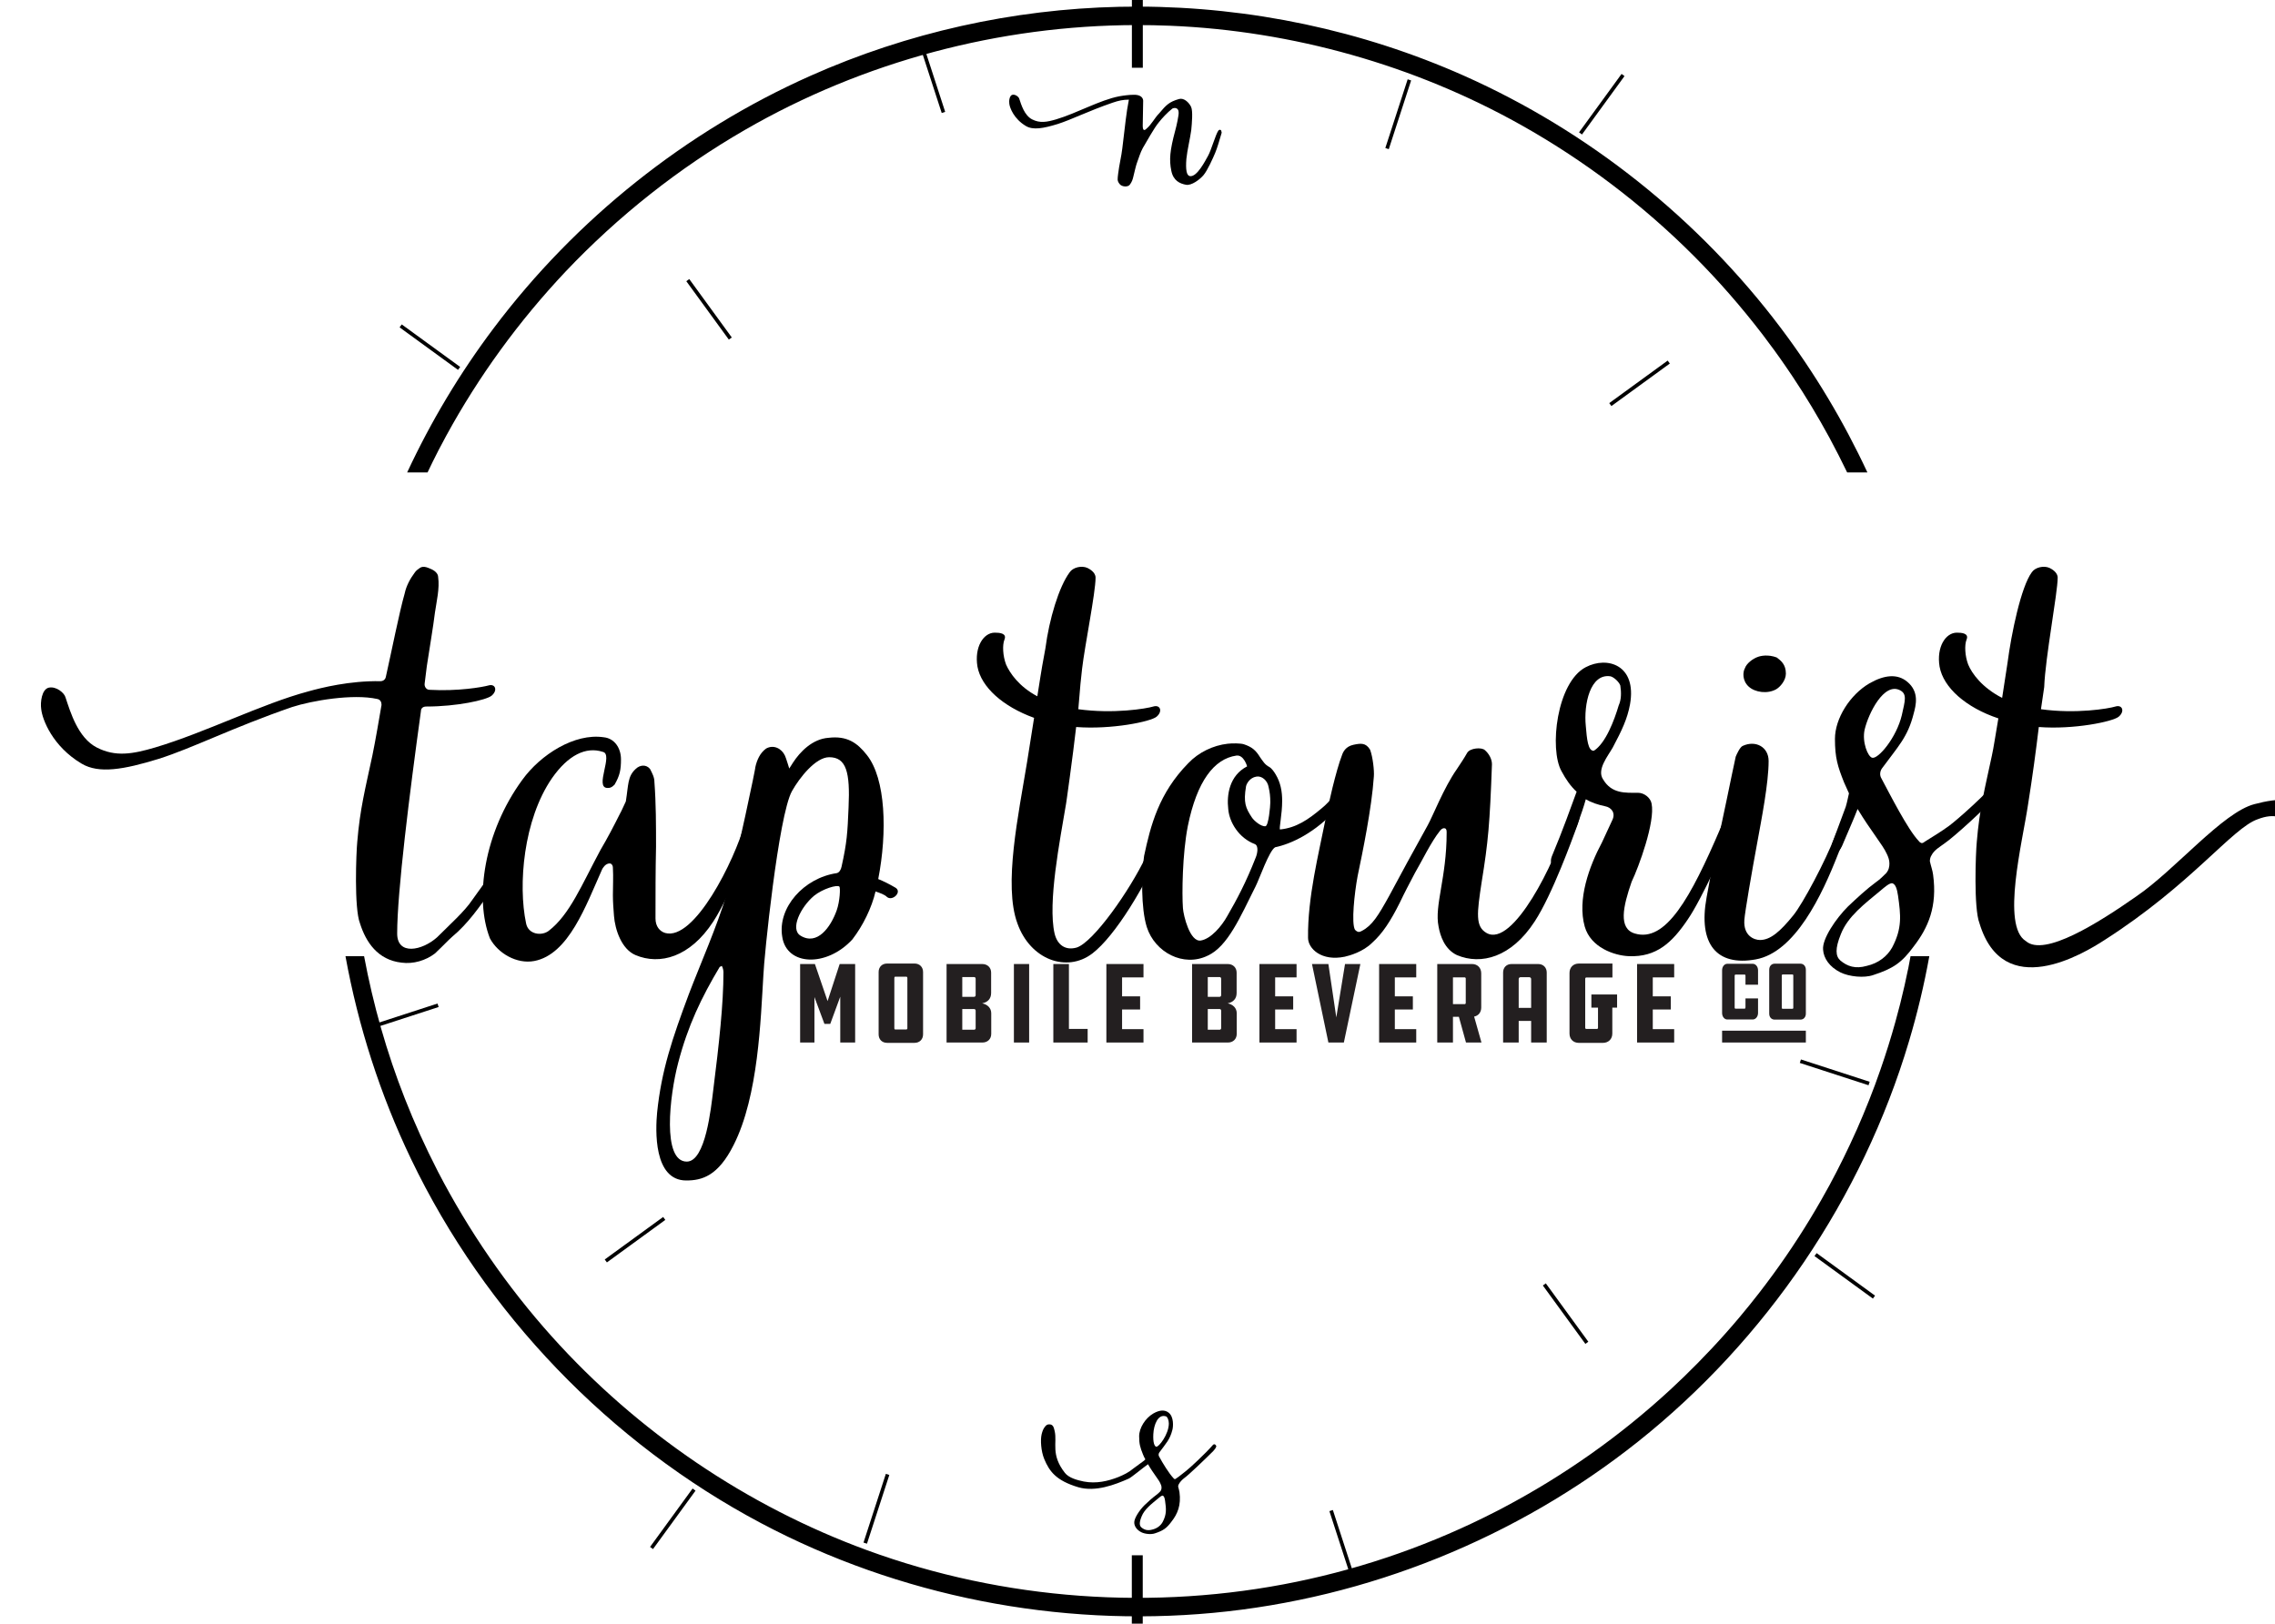 <?xml version="1.0" encoding="UTF-8" standalone="no"?>
<!DOCTYPE svg PUBLIC "-//W3C//DTD SVG 1.1//EN" "http://www.w3.org/Graphics/SVG/1.1/DTD/svg11.dtd">
<svg width="100%" height="100%" viewBox="0 0 4267 3046" version="1.1" xmlns="http://www.w3.org/2000/svg" xmlns:xlink="http://www.w3.org/1999/xlink" xml:space="preserve" xmlns:serif="http://www.serif.com/" style="fill-rule:evenodd;clip-rule:evenodd;stroke-linejoin:round;stroke-miterlimit:1.5;">
    <g transform="matrix(11.547,0,0,11.547,-4250.83,-3694.9)">
        <g transform="matrix(0.12,0,0,0.169,-3741.06,-421.938)">
            <path d="M35782.7,5955.03L35782.7,5885.26" style="fill:none;stroke:black;stroke-width:14.79px;"/>
        </g>
        <g transform="matrix(0.114,-0.037,0.052,0.16,-3800.91,947.724)">
            <path d="M35782.7,5955.03L35782.7,5885.26" style="fill:none;stroke:black;stroke-width:4.93px;"/>
        </g>
        <g transform="matrix(0.097,-0.071,0.099,0.136,-3434.58,2268.84)">
            <path d="M35782.7,5955.03L35782.7,5885.26" style="fill:none;stroke:black;stroke-width:4.93px;"/>
        </g>
        <g transform="matrix(0.071,-0.097,0.136,0.099,-2677.93,3412.1)">
            <path d="M35782.7,5955.03L35782.7,5885.26" style="fill:none;stroke:black;stroke-width:4.93px;"/>
        </g>
        <g transform="matrix(0.037,-0.114,0.16,0.052,-1605.03,4265.59)">
            <path d="M35782.7,5955.03L35782.7,5885.26" style="fill:none;stroke:black;stroke-width:4.93px;"/>
        </g>
        <g transform="matrix(-0.071,-0.097,0.136,-0.099,2369.88,4439.28)">
            <path d="M35782.7,5955.03L35782.7,5885.26" style="fill:none;stroke:black;stroke-width:4.93px;"/>
        </g>
        <g transform="matrix(-0.097,-0.071,0.099,-0.136,3513.14,3682.63)">
            <path d="M35782.7,5955.03L35782.7,5885.26" style="fill:none;stroke:black;stroke-width:4.93px;"/>
        </g>
        <g transform="matrix(-0.114,-0.037,0.052,-0.16,4366.63,2609.73)">
            <path d="M35782.7,5955.03L35782.7,5885.26" style="fill:none;stroke:black;stroke-width:4.93px;"/>
        </g>
        <g transform="matrix(-0.12,2.08167e-17,-2.77556e-17,-0.169,4846.8,1325.6)">
            <path d="M35782.7,5955.03L35782.7,5885.26" style="fill:none;stroke:black;stroke-width:14.79px;"/>
        </g>
        <g transform="matrix(-0.114,0.037,-0.052,-0.16,4906.64,-44.065)">
            <path d="M35782.7,5955.03L35782.7,5885.26" style="fill:none;stroke:black;stroke-width:4.93px;"/>
        </g>
        <g transform="matrix(-0.097,0.071,-0.099,-0.136,4540.32,-1365.19)">
            <path d="M35782.7,5955.03L35782.7,5885.26" style="fill:none;stroke:black;stroke-width:4.93px;"/>
        </g>
        <g transform="matrix(-0.071,0.097,-0.136,-0.099,3783.67,-2508.44)">
            <path d="M35782.7,5955.03L35782.7,5885.26" style="fill:none;stroke:black;stroke-width:4.93px;"/>
        </g>
        <g transform="matrix(0.037,0.114,-0.16,0.052,56.972,-3901.95)">
            <path d="M35782.7,5955.03L35782.7,5885.26" style="fill:none;stroke:black;stroke-width:4.93px;"/>
        </g>
        <g transform="matrix(0.071,0.097,-0.136,0.099,-1264.15,-3535.62)">
            <path d="M35782.7,5955.03L35782.7,5885.26" style="fill:none;stroke:black;stroke-width:4.93px;"/>
        </g>
        <g transform="matrix(0.097,0.071,-0.099,0.136,-2407.41,-2778.97)">
            <path d="M35782.7,5955.03L35782.7,5885.26" style="fill:none;stroke:black;stroke-width:4.93px;"/>
        </g>
        <g transform="matrix(0.114,0.037,-0.052,0.16,-3260.89,-1706.07)">
            <path d="M35782.7,5955.03L35782.7,5885.26" style="fill:none;stroke:black;stroke-width:4.93px;"/>
        </g>
        <g transform="matrix(0.12,0,0,0.12,-3375,0)">
            <path d="M33804.3,3961.13C33797.3,3999.99 33788.1,4038.47 33776.8,4076.33C33713.6,4288.59 33583.3,4480.42 33410,4618.38C33246,4748.88 33043.9,4830.62 32835,4850.2C32625.1,4869.86 32410,4827.86 32223.1,4728.84C32018.2,4620.24 31849.5,4444.74 31749.3,4236.03C31707.5,4148.91 31677.7,4056.2 31660.4,3961.13L31685.6,3961.13C31697.9,4026.83 31716.2,4091.48 31740.8,4153.98C31753.8,4187.02 31768.4,4219.29 31784.8,4251.22L31785.5,4252.64C31827.2,4333.11 31879.2,4408.62 31939.9,4476.25C32055.6,4605.13 32203.5,4705.7 32366.3,4765.34C32551.8,4833.33 32755.8,4847.74 32948.3,4808.01C33042.1,4788.66 33133,4756.56 33218.2,4712.71C33221.1,4711.24 33223.9,4709.74 33226.8,4708.24L33228.2,4707.49C33309.9,4664.31 33385.4,4611.06 33453.9,4547.86C33459.3,4542.8 33464.8,4537.66 33470.1,4532.51L33471.3,4531.42C33497.8,4505.74 33523.4,4478.52 33547.6,4449.71L33548.6,4448.48C33556.8,4438.66 33564.9,4428.74 33572.7,4418.64L33573.7,4417.38C33586.1,4401.31 33598.2,4384.91 33609.6,4368.3C33615.4,4359.96 33621,4351.51 33626.5,4342.97L33627.4,4341.62C33638.1,4324.99 33648.4,4308.1 33658.2,4290.84C33661.7,4284.77 33665.1,4278.69 33668.4,4272.56L33669.2,4271.14C33682.2,4247 33694.4,4222.25 33705.5,4197.33L33706.2,4195.85C33717.9,4169.19 33728.7,4142.25 33738.3,4114.31C33745.6,4093.3 33752.3,4071.91 33758.3,4050.28C33762.9,4033.92 33767,4017.62 33770.8,4000.77C33772.4,3993.75 33773.9,3986.74 33775.3,3979.72L33775.7,3978.11C33776.8,3972.47 33777.9,3966.81 33778.9,3961.13L33804.3,3961.13ZM31743.9,3306.21C31776,3237.24 31815.3,3171.59 31861.1,3110.79C31972.2,2963.13 32121.2,2844.24 32290,2769.12C32421,2710.78 32563.6,2678.97 32707.6,2675.78C32716.4,2675.58 32725.2,2675.5 32734,2675.51C32885.4,2675.87 33036.3,2707.63 33174.5,2769.12C33343.2,2844.2 33492.2,2963.04 33603.4,3110.79C33649.2,3171.64 33688.4,3237.27 33720.5,3306.21L33693.1,3306.21C33685.5,3290.43 33677.5,3274.8 33669.2,3259.35C33653.8,3231.02 33637.4,3203.68 33619.5,3176.79L33618.6,3175.46C33615.9,3171.46 33613.2,3167.47 33610.5,3163.51L33609.6,3162.19C33604.5,3154.73 33599.2,3147.31 33593.9,3139.97L33592.9,3138.68C33588.2,3132.23 33583.4,3125.81 33578.6,3119.45L33577.6,3118.18C33549.7,3081.91 33519.6,3047.24 33486.1,3013.64C33416.3,2943.61 33336.5,2883.26 33250.8,2835.29C33107.2,2754.86 32942.5,2708.26 32776.8,2701.42C32761.4,2700.78 32746,2700.49 32730.5,2700.51C32545.6,2700.94 32361.5,2749.8 32201.1,2842.44C32111.5,2894.15 32029.6,2959.08 31958.3,3034.28C31895.1,3101.33 31840.7,3176.04 31796.8,3256.51C31793.2,3263.12 31789.7,3269.77 31786.2,3276.43L31785.5,3277.85C31780.7,3287.23 31776,3296.69 31771.5,3306.21L31743.9,3306.21Z" style="fill-rule:nonzero;"/>
        </g>
        <g transform="matrix(0.812,0,0,0.812,-849.259,-1222.3)">
            <g transform="matrix(1,0,0,1,1662.17,2101.35)">
                <path d="M0,-2.491L0,6.608L-2.862,6.608L-2.862,-9.099L0.094,-9.099L2.63,-1.677L5.05,-9.099L8.145,-9.099L8.145,6.608L5.166,6.608L5.166,-2.561L3.165,2.884L2.001,2.884L0,-2.491Z" style="fill:rgb(35,31,32);fill-rule:nonzero;"/>
            </g>
            <g transform="matrix(1,0,0,1,1680.76,2105.14)">
                <path d="M0,-10.098C0,-10.238 -0.116,-10.354 -0.187,-10.354L-2.443,-10.354C-2.56,-10.354 -2.606,-10.191 -2.606,-10.098L-2.606,0.001C-2.606,0.094 -2.536,0.21 -2.443,0.21L-0.187,0.21C-0.116,0.21 0,0.117 0,0.001L0,-10.098ZM1.442,-12.984C2.443,-12.984 3.142,-12.286 3.142,-11.285L3.142,1.188C3.142,2.188 2.443,2.886 1.442,2.886L-4.049,2.886C-5.073,2.886 -5.748,2.188 -5.748,1.188L-5.748,-11.285C-5.748,-12.286 -5.073,-12.984 -4.049,-12.984L1.442,-12.984Z" style="fill:rgb(35,31,32);fill-rule:nonzero;"/>
            </g>
            <g transform="matrix(1,0,0,1,1694.42,2098.63)">
                <path d="M0,2.955C0,2.769 -0.116,2.629 -0.325,2.629L-2.676,2.629L-2.676,6.771L-0.325,6.771C-0.116,6.771 0,6.632 0,6.469L0,2.955ZM0,-3.421C0,-3.63 -0.116,-3.77 -0.325,-3.77L-2.676,-3.77L-2.676,0.186L-0.325,0.186C-0.116,0.186 0,0.046 0,-0.163L0,-3.421ZM-5.817,9.331L-5.817,-6.376L1.327,-6.376C2.374,-6.376 3.096,-5.655 3.096,-4.654L3.096,-0.582C3.096,0.581 2.397,1.28 1.304,1.489C2.397,1.722 3.118,2.443 3.118,3.49L3.118,7.586C3.118,8.633 2.397,9.331 1.35,9.331L-5.817,9.331Z" style="fill:rgb(35,31,32);fill-rule:nonzero;"/>
            </g>
            <g transform="matrix(-1,-0,0,1,3719.29,367.633)">
                <rect x="2014.17" y="1724.62" width="3.049" height="15.707" style="fill:rgb(35,31,32);"/>
            </g>
            <g transform="matrix(1,0,0,1,1709.96,2107.96)">
                <path d="M0,-15.707L3.118,-15.707L3.118,-2.723L6.865,-2.723L6.865,0L0,0L0,-15.707Z" style="fill:rgb(35,31,32);fill-rule:nonzero;"/>
            </g>
            <g transform="matrix(1,0,0,1,1720.57,2107.96)">
                <path d="M0,-15.707L7.424,-15.707L7.424,-13.031L3.142,-13.031L3.142,-9.238L6.749,-9.238L6.749,-6.608L3.142,-6.608L3.142,-2.676L7.424,-2.676L7.424,0L0,0L0,-15.707Z" style="fill:rgb(35,31,32);fill-rule:nonzero;"/>
            </g>
            <g transform="matrix(1,0,0,1,1743.53,2098.63)">
                <path d="M0,2.955C0,2.769 -0.116,2.629 -0.325,2.629L-2.676,2.629L-2.676,6.771L-0.325,6.771C-0.116,6.771 0,6.632 0,6.469L0,2.955ZM0,-3.421C0,-3.63 -0.116,-3.77 -0.325,-3.77L-2.676,-3.77L-2.676,0.186L-0.325,0.186C-0.116,0.186 0,0.046 0,-0.163L0,-3.421ZM-5.817,9.331L-5.817,-6.376L1.327,-6.376C2.374,-6.376 3.096,-5.655 3.096,-4.654L3.096,-0.582C3.096,0.581 2.397,1.28 1.304,1.489C2.397,1.722 3.118,2.443 3.118,3.49L3.118,7.586C3.118,8.633 2.397,9.331 1.35,9.331L-5.817,9.331Z" style="fill:rgb(35,31,32);fill-rule:nonzero;"/>
            </g>
            <g transform="matrix(1,0,0,1,1751.19,2107.96)">
                <path d="M0,-15.707L7.424,-15.707L7.424,-13.031L3.142,-13.031L3.142,-9.238L6.749,-9.238L6.749,-6.608L3.142,-6.608L3.142,-2.676L7.424,-2.676L7.424,0L0,0L0,-15.707Z" style="fill:rgb(35,31,32);fill-rule:nonzero;"/>
            </g>
            <g transform="matrix(1,0,0,1,1771.38,2107.96)">
                <path d="M0,-15.707L-3.304,0L-6.399,0L-9.68,-15.707L-6.399,-15.707L-4.816,-5.026L-3.071,-15.707L0,-15.707Z" style="fill:rgb(35,31,32);fill-rule:nonzero;"/>
            </g>
            <g transform="matrix(1,0,0,1,1775.13,2107.96)">
                <path d="M0,-15.707L7.424,-15.707L7.424,-13.031L3.142,-13.031L3.142,-9.238L6.749,-9.238L6.749,-6.608L3.142,-6.608L3.142,-2.676L7.424,-2.676L7.424,0L0,0L0,-15.707Z" style="fill:rgb(35,31,32);fill-rule:nonzero;"/>
            </g>
            <g transform="matrix(1,0,0,1,1792.46,2105.05)">
                <path d="M0,-9.889C0,-10.005 -0.093,-10.122 -0.186,-10.122L-2.56,-10.122L-2.56,-4.77L-0.186,-4.77C-0.093,-4.77 0,-4.886 0,-4.979L0,-9.889ZM1.257,-12.798C2.351,-12.798 3.095,-12.03 3.095,-10.936L3.095,-4.095C3.095,-3.141 2.537,-2.443 1.676,-2.28L3.142,2.909L0.047,2.909L-1.373,-2.233L-2.56,-2.233L-2.56,2.909L-5.701,2.909L-5.701,-12.798L1.257,-12.798Z" style="fill:rgb(35,31,32);fill-rule:nonzero;"/>
            </g>
            <g transform="matrix(1,0,0,1,1805.54,2099.19)">
                <path d="M0,1.837L0,-3.934C0,-4.166 -0.187,-4.306 -0.419,-4.306L-2.094,-4.306C-2.327,-4.306 -2.49,-4.143 -2.49,-3.934L-2.49,1.837L0,1.837ZM3.118,8.772L0,8.772L0,4.443L-2.49,4.443L-2.49,8.772L-5.608,8.772L-5.608,-5.237C-5.608,-6.237 -4.934,-6.935 -3.933,-6.935L1.42,-6.935C2.42,-6.935 3.118,-6.237 3.118,-5.237L3.118,8.772Z" style="fill:rgb(35,31,32);fill-rule:nonzero;"/>
            </g>
            <g transform="matrix(1,0,0,1,1817.59,2101.84)">
                <path d="M0,-3.49L5.143,-3.49L5.143,-0.861L4.188,-0.861L4.188,4.328C4.188,5.422 3.421,6.19 2.304,6.19L-2.513,6.19C-3.63,6.19 -4.375,5.422 -4.375,4.328L-4.375,-7.795C-4.375,-8.912 -3.63,-9.68 -2.513,-9.68L4.212,-9.68L4.212,-6.887L-1.047,-6.887C-1.14,-6.887 -1.233,-6.771 -1.233,-6.632L-1.233,3.165C-1.233,3.305 -1.14,3.398 -1.047,3.398L1.117,3.398C1.257,3.398 1.326,3.305 1.326,3.165L1.326,-0.861L0,-0.861L0,-3.49Z" style="fill:rgb(35,31,32);fill-rule:nonzero;"/>
            </g>
            <g transform="matrix(1,0,0,1,1826.73,2107.96)">
                <path d="M0,-15.707L7.424,-15.707L7.424,-13.031L3.142,-13.031L3.142,-9.238L6.749,-9.238L6.749,-6.608L3.142,-6.608L3.142,-2.676L7.424,-2.676L7.424,0L0,0L0,-15.707Z" style="fill:rgb(35,31,32);fill-rule:nonzero;"/>
            </g>
            <g transform="matrix(1,0,0,1,1857.98,2105.61)">
                <path d="M0,-11.077C0,-11.193 -0.069,-11.263 -0.163,-11.263L-2.164,-11.263C-2.233,-11.263 -2.304,-11.17 -2.304,-11.077L-2.304,-4.561C-2.304,-4.492 -2.233,-4.398 -2.164,-4.398L-0.163,-4.398C-0.069,-4.398 0,-4.468 0,-4.561L0,-11.077ZM1.42,-13.427C2.071,-13.427 2.514,-12.915 2.514,-12.194L2.514,-3.444C2.514,-2.723 2.071,-2.234 1.42,-2.234L-3.723,-2.234C-4.374,-2.234 -4.816,-2.723 -4.816,-3.444L-4.816,-12.194C-4.816,-12.915 -4.374,-13.427 -3.723,-13.427L1.42,-13.427ZM2.514,2.35L-14.241,2.35L-14.241,-0.024L2.514,-0.024L2.514,2.35ZM-7.051,-6.47L-7.051,-3.561C-7.051,-2.816 -7.539,-2.258 -8.121,-2.258L-13.193,-2.258C-13.775,-2.258 -14.241,-2.816 -14.241,-3.561L-14.241,-12.101C-14.241,-12.846 -13.775,-13.404 -13.193,-13.404L-8.121,-13.404C-7.539,-13.404 -7.051,-12.846 -7.051,-12.101L-7.051,-9.215L-9.563,-9.215L-9.563,-11.054C-9.563,-11.147 -9.634,-11.24 -9.68,-11.24L-11.588,-11.24C-11.658,-11.24 -11.728,-11.147 -11.728,-11.054L-11.728,-4.608C-11.728,-4.492 -11.658,-4.422 -11.588,-4.422L-9.68,-4.422C-9.634,-4.422 -9.563,-4.608 -9.563,-4.701L-9.563,-6.47L-7.051,-6.47Z" style="fill:rgb(35,31,32);fill-rule:nonzero;"/>
            </g>
        </g>
        <g transform="matrix(0.12,0,0,0.12,-1036.57,-980.944)">
            <path d="M13351.6,12798C13350.7,12795.9 13348.3,12796.2 13347.4,12797.7C13338.4,12808.2 13316.2,12828.9 13311.4,12832.5C13306.9,12835.8 13302.4,12840 13297.6,12843C13297.3,12843.3 13296.4,12843.9 13295.8,12843.6C13294.9,12843.3 13294.6,12842.7 13294.3,12842.4C13288.3,12836.1 13279.6,12822 13274.8,12813C13273.9,12811.5 13273.9,12809.4 13275.1,12807.6C13284.1,12795.3 13289.5,12790.2 13292.8,12777C13294,12772.5 13294.9,12759.6 13288,12753.9C13282.6,12749.4 13275.4,12750 13267,12754.8C13256.2,12761.1 13247.8,12774.3 13247.8,12785.7C13247.8,12796.2 13249.3,12801 13252.9,12810C13253.8,12812.4 13255,12814.8 13256.2,12816.9C13255.6,12817.5 13255,12818.1 13254.4,12818.7L13239.7,12829.5C13233.7,12834.6 13226.8,12837.9 13219.6,12840.9C13205.8,12846.3 13189.9,12850.2 13172.8,12846.9C13164.1,12845.1 13152.7,12842.1 13147.3,12835.2C13127.8,12810.3 13137.1,12794.7 13133.5,12778.8C13132.3,12774 13131.7,12769.5 13126,12769.5C13123.3,12769.5 13121.5,12771 13120.3,12772.8C13117.9,12775.5 13116.7,12779.4 13115.8,12783C13114,12790.5 13114.9,12805.8 13119.4,12816.6C13126.3,12833.1 13135.3,12845.7 13165.6,12854.7C13188.7,12861.3 13214.8,12851.4 13233.7,12843C13237.6,12841.2 13252.6,12828.6 13259.8,12823.5C13267,12836.1 13274.5,12844.5 13276.6,12849.6C13277.5,12851.4 13278.1,12853.2 13278.1,12855C13278.1,12856.8 13277.8,12858.6 13276.3,12860.4C13274.8,12861.9 13272.7,12864 13270.9,12865.2C13265.2,12869.4 13260.1,12874.2 13255,12879C13248.4,12885.6 13240.6,12897 13241.2,12903C13241.5,12907.8 13244.8,12912.6 13250.8,12915.6C13255.6,12918 13264,12918.9 13269.1,12917.1C13280.2,12913.5 13285,12910.2 13291.6,12901.2C13299.7,12891 13304.8,12879 13302.4,12861.3C13302.1,12858.9 13301.2,12856.5 13300.6,12853.8C13300.6,12852.6 13300.9,12851.4 13301.5,12850.5C13303,12847.5 13306.3,12844.2 13308.7,12842.4C13314.4,12838.5 13337.2,12816.6 13348,12805.8C13349.8,12803.7 13351.3,12802.2 13352.2,12799.5C13352.2,12798.9 13352.2,12798.3 13351.6,12798ZM13270.9,12799.8C13268.5,12799.2 13266.4,12794.1 13267,12782.7C13267.6,12770.1 13273.3,12755.1 13284.1,12758.7C13286.2,12759.3 13288,12764.1 13288,12768.3C13288,12783 13274.2,12800.7 13270.9,12799.8ZM13279.6,12901.8C13276.9,12906.6 13272.1,12910.5 13265.5,12912C13259.2,12913.8 13254.7,12912.3 13250.8,12909C13248.1,12906.6 13247.8,12902.4 13251.1,12894.3C13255,12884.4 13264.3,12877.5 13273.3,12870C13275.1,12868.5 13278.4,12865.5 13279.9,12866.1C13281.4,12866.7 13282.3,12868.8 13282.9,12873C13284.4,12883.8 13285.3,12891 13279.6,12901.8Z" style="fill-rule:nonzero;"/>
        </g>
        <g transform="matrix(0.12,0,0,0.12,-1041.82,-1199.04)">
            <path d="M13402.9,12836.7C13402.9,12836.1 13402.9,12835.5 13402.3,12834.9C13401.1,12833.7 13399.6,12834.3 13398.7,12835.5C13395.1,12840.6 13389.1,12861.9 13384.9,12869.4C13381,12876.3 13369.9,12898.5 13360.3,12897C13355.8,12896.4 13354.3,12888.6 13355.5,12873.6C13356.7,12861.6 13360.6,12846 13362.1,12834.6C13363,12825.3 13364.5,12808.5 13361.8,12803.1C13358.8,12797.1 13352.2,12790.8 13345.6,12792.6C13332.1,12796.5 13328.2,12800.7 13318.6,12812.1C13312.6,12818.1 13308.1,12827.4 13301.5,12832.8C13298.2,12836.1 13296.4,12834.9 13296.4,12828.6C13296.4,12816.6 13297,12808.5 13297,12795C13297,12792.3 13295.2,12787.5 13286.5,12786.9L13284.1,12786.9C13278.1,12786.9 13270.9,12787.8 13264.3,12789C13238.2,12794.1 13207.3,12811.8 13179.1,12820.2C13166.8,12823.8 13157.2,12825.6 13146.7,12820.2C13136.2,12814.8 13132,12800.4 13129.3,12792.3C13128.7,12789.9 13124.2,12786 13120,12786.9C13116.1,12787.8 13115.2,12795 13115.8,12798.9C13116.4,12804.6 13122.1,12819.6 13138.3,12829.2C13147.9,12834.9 13161.7,12832.5 13181.2,12826.5C13200.1,12820.5 13222.3,12809.1 13255.3,12797.7C13264,12794.7 13270,12793.5 13277.5,12793.5L13277.8,12793.5C13277.5,12793.8 13277.5,12794.1 13277.5,12794.4C13274.2,12810.9 13272.7,12827.1 13268.8,12859.2C13267.6,12870 13264.6,12881.4 13263.1,12894C13262.5,12900.6 13261.3,12903 13265.2,12907.8C13268.2,12911.7 13276.9,12912.3 13279.3,12908.1C13281.7,12904.8 13282.9,12901.5 13283.8,12897.3C13284.4,12894.9 13287.7,12880.8 13288.6,12879C13290.7,12873.3 13293.4,12864.6 13296.4,12859.2C13301.8,12850.2 13311.7,12831.9 13318.3,12824.1C13322.5,12818.7 13329.7,12810.9 13336.6,12805.5C13340.5,12803.7 13345,12805.2 13345,12810.6C13345.6,12813.3 13342,12829.8 13340.5,12834.9C13333,12862.8 13332.1,12875.1 13335.1,12889.8C13337.8,12903.3 13346.8,12907.2 13354.9,12908.7C13362.4,12910.2 13373.8,12901.5 13378.6,12895.8C13384,12889.5 13391.5,12872.7 13394.5,12865.5C13397.2,12859.2 13400.5,12847.8 13403.2,12838.5C13403.5,12837.9 13402.9,12837.3 13402.9,12836.7Z" style="fill-rule:nonzero;"/>
        </g>
        <g transform="matrix(0.146,0,0,0.146,-1582.84,-2022.58)">
            <path d="M13809.5,17116.2C13822.7,17118 13836.5,17113.8 13846.7,17106C13856.9,17096.4 13861.1,17091.6 13865.9,17087.4C13883.9,17072.4 13896.5,17053.8 13909.7,17035.2C13911.5,17030.4 13914.5,17026.2 13913.9,17021.4C13913.9,17020.2 13912.7,17019 13911.5,17019C13910.3,17018.4 13907.9,17018.4 13907.9,17019L13888.1,17046.6C13879.7,17059.2 13863.5,17073.6 13849.1,17088C13832.3,17103 13804.7,17108.4 13804.7,17083.8C13804.7,17037.6 13818.5,16927.8 13831.1,16836.6C13831.1,16833 13833.5,16831.2 13837.1,16831.2C13871.3,16831.2 13903.7,16824 13909.7,16819.2C13916.9,16813.2 13913.9,16805.4 13906.1,16807.8C13899.5,16809.6 13872.5,16814.4 13840.7,16812.6C13837.1,16812.6 13834.7,16809 13835.3,16805.4L13837.7,16786.2C13840.7,16766.4 13844.9,16741.8 13846.7,16726.8C13848.5,16714.2 13852.1,16699.8 13850.3,16687.2C13850.3,16683 13846.1,16680 13843.7,16678.8C13839.5,16677 13834.1,16674 13829.9,16677C13828.1,16678.2 13825.7,16680 13824.5,16681.8C13819.1,16689 13814.9,16696.8 13813.1,16705.2C13807.1,16726.2 13798.7,16768.8 13792.1,16798.2C13791.5,16801.2 13789.1,16803 13786.1,16803C13751.9,16802.4 13720.7,16810.2 13705.7,16814.4C13654.1,16828.2 13591.7,16860 13535.3,16876.8C13510.7,16884 13491.5,16887.6 13470.5,16876.8C13449.5,16866 13441.1,16837.2 13435.7,16821C13434.5,16816.2 13425.5,16808.4 13417.1,16810.2C13409.3,16812 13407.5,16826.4 13408.7,16834.2C13409.9,16845.6 13421.3,16875.6 13453.7,16894.8C13472.9,16906.2 13500.5,16901.4 13539.5,16889.4C13577.3,16877.4 13621.7,16854.6 13687.7,16831.8C13709.9,16824.6 13755.5,16816.8 13782.5,16822.8C13786.1,16823.4 13787.3,16826.4 13787.3,16829.4C13784.9,16843.2 13780.7,16868.4 13777.1,16885.8C13769.3,16922.4 13763.3,16945.2 13760.3,16981.8C13759.1,16993.8 13756.7,17055.6 13763.3,17072.4C13769.9,17093.4 13783.1,17113.2 13809.5,17116.2Z" style="fill-rule:nonzero;"/>
            <path d="M13957.1,17114.4C13995.5,17107.2 14014.7,17052.6 14032.7,17012.4C14033.3,17011.2 14036.3,17005.8 14041.1,17005.8C14042.9,17005.8 14044.7,17007.6 14044.7,17010.6C14045.3,17020.8 14044.7,17031 14044.7,17041.2C14044.7,17048.4 14045.3,17056.2 14045.9,17064C14047.1,17079.6 14054.3,17101.2 14069.9,17107.8C14096.9,17119.2 14130.5,17110.2 14156.3,17070.6C14176.1,17040.6 14199.5,16975.2 14201.3,16970.4C14203.1,16965 14206.1,16959 14206.7,16952.4C14206.7,16950 14204.9,16947.6 14202.5,16947.6C14200.7,16947 14200.1,16947 14198.9,16947.6C14195.3,16951.2 14192.9,16955.4 14191.7,16960.8C14179.7,17003.4 14135.3,17092.2 14102.9,17083.2C14096.9,17081.4 14092.1,17076 14092.1,17067C14092.1,17040 14092.1,17013.6 14092.7,16987.2C14092.7,16963.2 14092.7,16939.2 14090.9,16915.2C14090.9,16909.8 14088.5,16905.6 14086.1,16900.8C14081.9,16895.4 14074.7,16896 14069.9,16900.8C14060.9,16909.2 14062.1,16918.2 14059.1,16936.8C14056.7,16941.6 14054.9,16946.4 14052.5,16950.6C14045.9,16963.8 14038.7,16977.6 14030.9,16990.8C14009.9,17029.8 13996.7,17062.8 13973.3,17080.8C13965.5,17086.8 13950.5,17085 13948.1,17072.4C13939.1,17029.8 13945.1,16957.2 13976.9,16911C13994.9,16885.2 14014.7,16875.6 14033.3,16881.6C14045.9,16884 14023.7,16921.8 14038.7,16921.8C14041.1,16921.8 14042.9,16921.8 14046.5,16918.2C14052.5,16908 14053.7,16901.4 14053.7,16890C14053.7,16877.4 14046.5,16866.6 14034.5,16865.4C14002.1,16860.6 13964.3,16884.6 13943.9,16912.8C13901.3,16971 13890.5,17044.8 13907.9,17089.2C13916.9,17106 13937.9,17118 13957.1,17114.4Z" style="fill-rule:nonzero;"/>
            <path d="M14359.1,17032.8C14351.9,17028.6 14345.9,17025.6 14339.9,17023.2C14350.1,16971 14348.3,16911.6 14327.3,16885.2C14316.5,16871.4 14305.1,16863.6 14284.7,16866C14266.7,16867.2 14252.9,16881.6 14245.1,16893.6L14240.9,16900.2C14240.9,16900.2 14237.3,16888.2 14236.1,16885.8C14232.5,16878 14223.5,16873.2 14215.1,16878C14208.5,16882.8 14204.9,16890.6 14203.1,16899C14204.3,16896 14183.3,16996.8 14171.3,17040C14160.5,17076 14141.9,17118 14129.3,17151C14110.7,17200.8 14098.7,17236.2 14093.9,17283C14092.1,17302.2 14089.7,17358.6 14126.3,17358.6C14143.7,17358.6 14161.7,17353.8 14179.1,17319C14206.7,17264.4 14209.1,17179.2 14212.1,17130.6C14212.7,17111.4 14228.9,16952.4 14243.9,16925.4C14252.3,16910.4 14270.3,16887.6 14285.3,16887.6C14304.5,16887.6 14308.7,16904.4 14306.9,16943.4C14305.7,16972.2 14305.1,16982.4 14299.1,17009.4C14298.5,17012.4 14296.7,17016 14293.7,17016.6C14257.1,17022 14227.7,17055 14233.1,17087.4C14237.9,17119.8 14282.3,17121.6 14311.1,17090.4C14323.1,17074.8 14332.7,17055 14336.9,17037C14342.3,17038.8 14347.1,17040.6 14349.5,17043C14355.5,17048.4 14366.9,17037.6 14359.1,17032.8ZM14293.7,17058C14287.1,17076.6 14272.1,17097.6 14253.5,17086.2C14241.5,17079 14253.5,17054.4 14268.5,17041.8C14278.1,17034 14294.3,17029.2 14296.7,17031.6C14297.9,17032.8 14297.3,17047.8 14293.7,17058ZM14156.3,17258.4C14153.9,17277.6 14147.9,17337.6 14126.9,17337.6C14099.3,17337.6 14107.7,17264.4 14117.3,17227.8C14128.1,17186.4 14143.1,17155.2 14163.5,17121L14165.9,17119.8C14167.1,17122.2 14167.7,17124.6 14167.7,17127C14167.7,17161.8 14162.9,17206.2 14156.3,17258.4Z" style="fill-rule:nonzero;"/>
            <path d="M14662.1,16966.8C14661.5,16965.6 14660.3,16964.4 14659.1,16964.4C14657.9,16963.8 14655.5,16964.4 14655.5,16965C14649.5,16974 14644.1,16984.8 14637.5,16998.6C14619.5,17036.4 14579.3,17093.4 14560.7,17099.4C14548.1,17103 14539.1,17096.4 14536.1,17083.8C14528.3,17049.6 14542.1,16980 14548.7,16940.4C14548.7,16941.6 14556.5,16885.8 14560.1,16854C14599.7,16857 14642.9,16848 14649.5,16842.6C14656.7,16836.6 14653.7,16828.8 14645.9,16831.2C14638.1,16833.6 14601.5,16839.6 14562.5,16834.2L14564.9,16806L14566.7,16789.2C14569.7,16763.4 14581.7,16704.6 14581.7,16687.8C14581.7,16681.8 14575.1,16678.2 14572.7,16677C14566.1,16674 14556.5,16676.4 14552.9,16681.8C14540.9,16698 14530.1,16734 14525.9,16766.4L14522.3,16786.2C14521.7,16790.4 14519.3,16803.6 14516.9,16819.8C14496.5,16809 14486.3,16794 14482.1,16784.4C14478.5,16774.8 14477.9,16762.8 14480.3,16756.8C14483.3,16749.6 14474.9,16749 14469.5,16749C14456.9,16749 14446.7,16765.2 14450.3,16786.8C14454.5,16809.6 14478.5,16831.2 14513.3,16843.8L14505.5,16893C14495.9,16951.8 14479.1,17029.8 14494.7,17072.4C14509.1,17113.2 14549.9,17127.6 14578.1,17106C14603.3,17086.8 14637.5,17031 14658.5,16980.6C14660.9,16974.6 14662.7,16971.6 14662.1,16966.8Z" style="fill-rule:nonzero;"/>
            <path d="M14706.5,17108.4C14728.7,17098.2 14742.5,17065.8 14759.9,17031C14764.1,17022.6 14774.9,16991.4 14781.5,16987.8C14798.9,16984.2 14825.9,16972.2 14851.7,16943.4C14852.3,16942.2 14854.1,16939.8 14853.5,16938C14853.5,16936.2 14854.7,16934.4 14852.3,16933.8C14850.5,16931.4 14846.9,16931.4 14844.5,16933.8C14841.5,16936.2 14839.1,16939.8 14833.1,16944.6C14818.1,16957.2 14804.9,16966.2 14786.9,16968C14785.7,16966.8 14789.3,16951.2 14789.3,16936.2C14789.3,16925.4 14787.5,16915.8 14782.1,16906.8C14780.3,16903.8 14777.9,16900.2 14774.9,16898.4C14770.1,16896 14767.7,16891.8 14764.7,16887.6C14759.9,16879.8 14755.7,16876.2 14746.7,16873.2C14743.1,16872 14733.5,16872 14728.7,16872.6C14712.5,16874.4 14696.3,16882.2 14684.9,16894.2C14651.9,16927.8 14642.9,16963.8 14635.7,16997.4C14632.7,17017.2 14632.1,17055.6 14638.7,17076.6C14647.7,17104.8 14679.5,17121.6 14706.5,17108.4ZM14698.7,17091.6C14686.7,17093.4 14679.5,17064 14678.9,17055.6C14677.7,17039.4 14678.3,16995 14684.3,16964.4C14694.5,16914 14713.7,16889.4 14738.3,16885.8C14746.7,16884.6 14750.3,16897.8 14750.3,16897.8C14730.5,16908 14727.5,16929.6 14729.3,16945.2C14730.5,16960.2 14741.3,16977.6 14758.7,16984.2C14763.5,16986 14761.7,16995 14759.9,16999.2C14749.1,17026.8 14738.9,17046 14728.1,17064.6C14722.1,17075.4 14710.1,17089.8 14698.7,17091.6ZM14770.7,16964.4C14765.9,16965 14758.1,16958.4 14755.7,16954.8C14748.5,16944 14746.1,16938 14749.1,16920C14749.7,16917 14753.3,16910.4 14760.5,16909.2C14766.5,16908 14773.1,16913.4 14774.3,16921.2C14775.5,16926.6 14776.1,16930.8 14776.1,16938C14776.1,16941.6 14774.3,16963.8 14770.7,16964.4Z" style="fill-rule:nonzero;"/>
            <path d="M14983.7,17107.8C15010.7,17119.2 15044.3,17110.2 15070.1,17070.6C15089.9,17040.6 15113.3,16975.2 15115.1,16970.4C15116.9,16965 15119.9,16959 15120.5,16952.4C15120.5,16950 15118.7,16947.6 15116.3,16947.6C15114.5,16947 15113.9,16947 15112.7,16947.6C15109.1,16951.2 15106.7,16955.4 15105.5,16960.8C15093.5,17003.4 15046.1,17100 15016.7,17083.2C15004.1,17076 15005.9,17061.6 15011.3,17026.2C15018.5,16981.8 15020.3,16962 15022.7,16895.4C15022.7,16889.4 15019.1,16883.4 15014.9,16879.8C15011.3,16876.2 14998.1,16877.4 14995.1,16882.8C14992.1,16888.2 14987.3,16895.4 14983.7,16900.8C14969.3,16921.2 14956.7,16953.6 14951.3,16963.2C14936.9,16989 14917.7,17024.4 14908.1,17042.4C14896.1,17064 14889.5,17074.8 14878.1,17080.8C14875.1,17082.6 14873.3,17082.6 14870.3,17079.6C14866.1,17072.4 14869.7,17038.8 14873.3,17019.6C14878.7,16993.8 14888.9,16944.6 14891.3,16909.2C14891.9,16902.6 14890.1,16887 14887.1,16879.2C14882.3,16871.4 14876.9,16872 14868.5,16873.8C14860.1,16875.6 14857.1,16881.6 14855.9,16885.2C14849.3,16902 14840.3,16941.6 14837.3,16957.8C14830.1,16994.4 14817.5,17043.6 14818.1,17088.6C14818.1,17100.6 14833.1,17115 14858.9,17109.6C14864.3,17108.4 14879.3,17104.2 14889.5,17094C14900.9,17083.8 14909.9,17070 14920.1,17049.6C14926.1,17037 14929.7,17030.4 14936.9,17016.6C14944.7,17003.4 14954.9,16981.8 14965.1,16969.2C14966.9,16966.8 14969.3,16966.2 14970.5,16966.8C14972.3,16967.4 14972.3,16969.8 14972.3,16971.6C14972.3,17022 14958.5,17052.6 14963.3,17076C14965.1,17086.2 14969.9,17101.2 14983.7,17107.8Z" style="fill-rule:nonzero;"/>
            <path d="M15287.9,16953C15286.1,16952.4 15285.5,16952.4 15284.3,16953C15280.7,16956.6 15279.5,16960.8 15277.1,16966.2C15243.5,17044.8 15215.9,17094 15181.7,17083.8C15163.1,17078.4 15168.5,17053.8 15178.1,17026.2C15185.9,17010 15204.5,16959.6 15200.3,16939.2C15199.1,16932.6 15191.9,16927.2 15185.3,16927.2C15170.9,16927.2 15155.9,16928.4 15146.3,16912.2C15139.1,16901.4 15151.7,16886.4 15157.1,16876.8C15167.3,16857.6 15173.3,16845 15176.3,16828.8C15184.1,16785 15151.1,16774.8 15127.1,16787.4C15094.7,16804.2 15086.3,16878.6 15100.1,16903.2C15104.9,16912.2 15110.3,16920 15116.9,16926C15110.9,16942.2 15101.9,16968 15089.3,16998C15087.5,17002.8 15088.1,17007 15091.1,17008.8C15094.1,17010 15098.3,17007.6 15101.3,17001.6C15113.9,16973.4 15122.9,16950 15127.1,16934.4C15133.1,16938 15140.3,16940.4 15148.7,16942.2C15155.3,16943.4 15160.7,16949.4 15156.5,16957.8L15145.1,16982.4C15130.7,17009.4 15117.5,17046 15125.9,17076C15132.5,17099.4 15158.9,17108.4 15175.1,17109C15205.7,17110.2 15223.1,17094 15240.5,17068.2C15256.7,17044.8 15284.9,16980.6 15286.7,16975.8C15288.5,16970.4 15291.5,16964.4 15292.1,16957.8C15292.1,16955.4 15290.3,16953 15287.9,16953ZM15136.1,16880.4C15129.5,16881 15128.3,16867.2 15127.1,16852.8C15124.7,16828.8 15131.9,16794 15154.7,16797.6C15158.9,16798.8 15164.3,16804.2 15165.5,16807.8C15166.7,16815.6 15166.7,16823.4 15163.7,16830C15158.9,16846.2 15149.3,16872 15136.1,16880.4Z" style="fill-rule:nonzero;"/>
            <path d="M15338.9,16812C15343.1,16809.6 15349.7,16802.4 15349.7,16794.6C15349.7,16784.4 15344.3,16780.2 15339.5,16776.6C15329.9,16773 15321.5,16774.8 15318.5,16776C15313.1,16777.8 15305.9,16783.2 15304.1,16788.6C15301.7,16792.8 15301.1,16802.4 15308.3,16809C15315.5,16815.6 15329.3,16817.4 15338.9,16812ZM15316.1,17112.6C15359.9,17104.8 15389.9,17041.2 15407.9,16995C15410.9,16987.2 15413.3,16983 15415.7,16976.4C15416.9,16972.8 15416.9,16968.6 15413.3,16967.4C15411.5,16966.8 15407.9,16966.8 15405.5,16972.8C15393.5,17004 15368.3,17050.8 15358.1,17063.4C15343.1,17082 15332.3,17091 15320.9,17091C15314.9,17091 15302.3,17086.8 15303.5,17068.8C15304.1,17059.8 15311.9,17014.8 15317.9,16982.4C15322.7,16956 15330.5,16916.4 15330.5,16891.8C15330.5,16876.2 15316.1,16868.4 15301.7,16875C15298.7,16876.2 15295.1,16884 15293.9,16887C15289.1,16908.6 15280.1,16954.8 15271.7,16990.8C15268.7,17004 15263.9,17030.4 15261.5,17043.6C15251.9,17095.8 15272.9,17120.4 15316.1,17112.6Z" style="fill-rule:nonzero;"/>
            <path d="M15598.1,16909.2C15596.3,16905 15591.5,16905.6 15589.7,16908.6C15571.7,16929.6 15541.1,16956.6 15531.5,16963.8C15522.5,16970.4 15513.5,16975.8 15503.9,16981.8C15503.3,16982.4 15501.5,16983.6 15500.3,16983C15498.5,16982.4 15497.9,16981.2 15497.3,16980.6C15485.3,16968 15465.5,16929 15455.9,16911C15454.1,16908 15454.1,16903.8 15456.5,16900.2C15474.5,16875.6 15485.3,16865.4 15491.9,16839C15494.3,16830 15498.5,16815 15484.7,16803.6C15473.9,16794.6 15459.5,16795.8 15442.7,16805.4C15421.1,16818 15404.3,16844.4 15404.3,16867.2C15404.3,16888.2 15407.3,16897.8 15414.5,16915.8L15419.9,16927.8C15418.7,16932.6 15418.1,16936.8 15416.3,16942.8L15400.7,16984.8C15400.7,16987.8 15398.3,16990.2 15401.9,16992.6C15407.3,16995.6 15410.3,16990.2 15412.1,16986.6C15416.3,16976.4 15424.7,16957.8 15429.5,16945.2C15443.9,16969.2 15457.7,16985.4 15461.9,16995C15463.7,16998.6 15464.9,17002.2 15464.9,17005.8C15464.9,17009.4 15464.3,17013 15461.3,17016.6C15458.3,17019.6 15454.1,17023.8 15450.5,17026.2C15439.1,17034.6 15428.9,17044.2 15418.7,17053.8C15405.5,17067 15389.9,17089.8 15391.1,17101.8C15391.7,17111.4 15398.3,17121 15410.3,17127C15419.9,17131.8 15436.7,17133.6 15446.9,17130C15469.1,17122.8 15478.7,17116.2 15491.9,17098.2C15508.1,17077.2 15518.3,17053.8 15513.5,17018.4C15512.9,17013.6 15511.1,17008.8 15509.9,17003.4C15509.9,17001 15510.5,16998.6 15511.7,16996.8C15514.7,16990.8 15521.3,16987.2 15526.1,16983.6C15537.5,16975.8 15569.3,16946.4 15590.9,16924.8C15594.5,16920.6 15597.5,16917.6 15599.3,16912.2C15599.3,16911 15599.3,16909.8 15598.1,16909.2ZM15445.7,16888.2C15440.9,16887 15434.3,16870.8 15437.3,16857C15441.5,16839 15458.9,16803.6 15476.9,16813.2C15484.7,16817.4 15482.3,16824.6 15478.7,16840.8C15472.7,16866 15452.3,16890 15445.7,16888.2ZM15467.9,17099.4C15462.5,17109 15452.9,17116.8 15439.7,17119.8C15427.1,17123.4 15418.1,17120.4 15410.3,17113.8C15404.9,17109 15404.3,17100.6 15410.9,17084.4C15418.7,17064.6 15437.3,17050.8 15455.3,17035.8C15458.9,17032.8 15465.5,17026.8 15468.5,17028C15471.5,17029.2 15473.3,17033.4 15474.5,17041.8C15477.5,17063.4 15479.3,17077.8 15467.9,17099.4Z" style="fill-rule:nonzero;"/>
            <path d="M15936.5,16948.8C15920.3,16932 15898.1,16932.6 15871.1,16939.8C15835.7,16948.8 15782.9,17013 15739.7,17042.4C15697.7,17071.8 15637.1,17110.2 15616.7,17092.2C15589.1,17075.4 15613.1,16981.2 15619.1,16940.4C15623.9,16910.4 15628.1,16879.2 15631.1,16854C15670.1,16857 15713.3,16848 15719.9,16842.6C15727.1,16836.6 15724.1,16828.8 15716.3,16831.2C15708.5,16833.6 15672.5,16839.6 15633.5,16834.2L15637.1,16809.6C15638.3,16776.6 15652.1,16704.6 15652.1,16687.8C15652.1,16681.8 15645.5,16678.2 15643.1,16677C15636.5,16674 15626.9,16676.4 15623.3,16681.8C15611.3,16698 15600.5,16750.2 15596.3,16782.6L15590.3,16821.6C15568.1,16810.2 15556.7,16794.6 15552.5,16784.4C15548.9,16774.8 15548.3,16762.8 15550.7,16756.8C15553.7,16749.6 15545.3,16749 15539.9,16749C15527.3,16749 15517.1,16765.2 15520.7,16786.8C15524.9,16810.2 15550.1,16832.4 15586.1,16844.4C15583.1,16861.8 15580.7,16878 15578.9,16885.8C15571.1,16922.4 15565.1,16945.2 15562.1,16981.8C15560.9,16993.8 15558.5,17055.6 15565.1,17072.4C15591.5,17160 15680.3,17106.6 15704.3,17091C15800.9,17029.2 15846.5,16966.2 15874.7,16956.6C15893.3,16949.4 15905.3,16954.2 15908.9,16964.4C15913.7,16977.6 15923.3,17000.4 15936.5,16998C15952.7,16998 15950.3,16962.6 15936.5,16948.8Z" style="fill-rule:nonzero;"/>
        </g>
    </g>
</svg>
